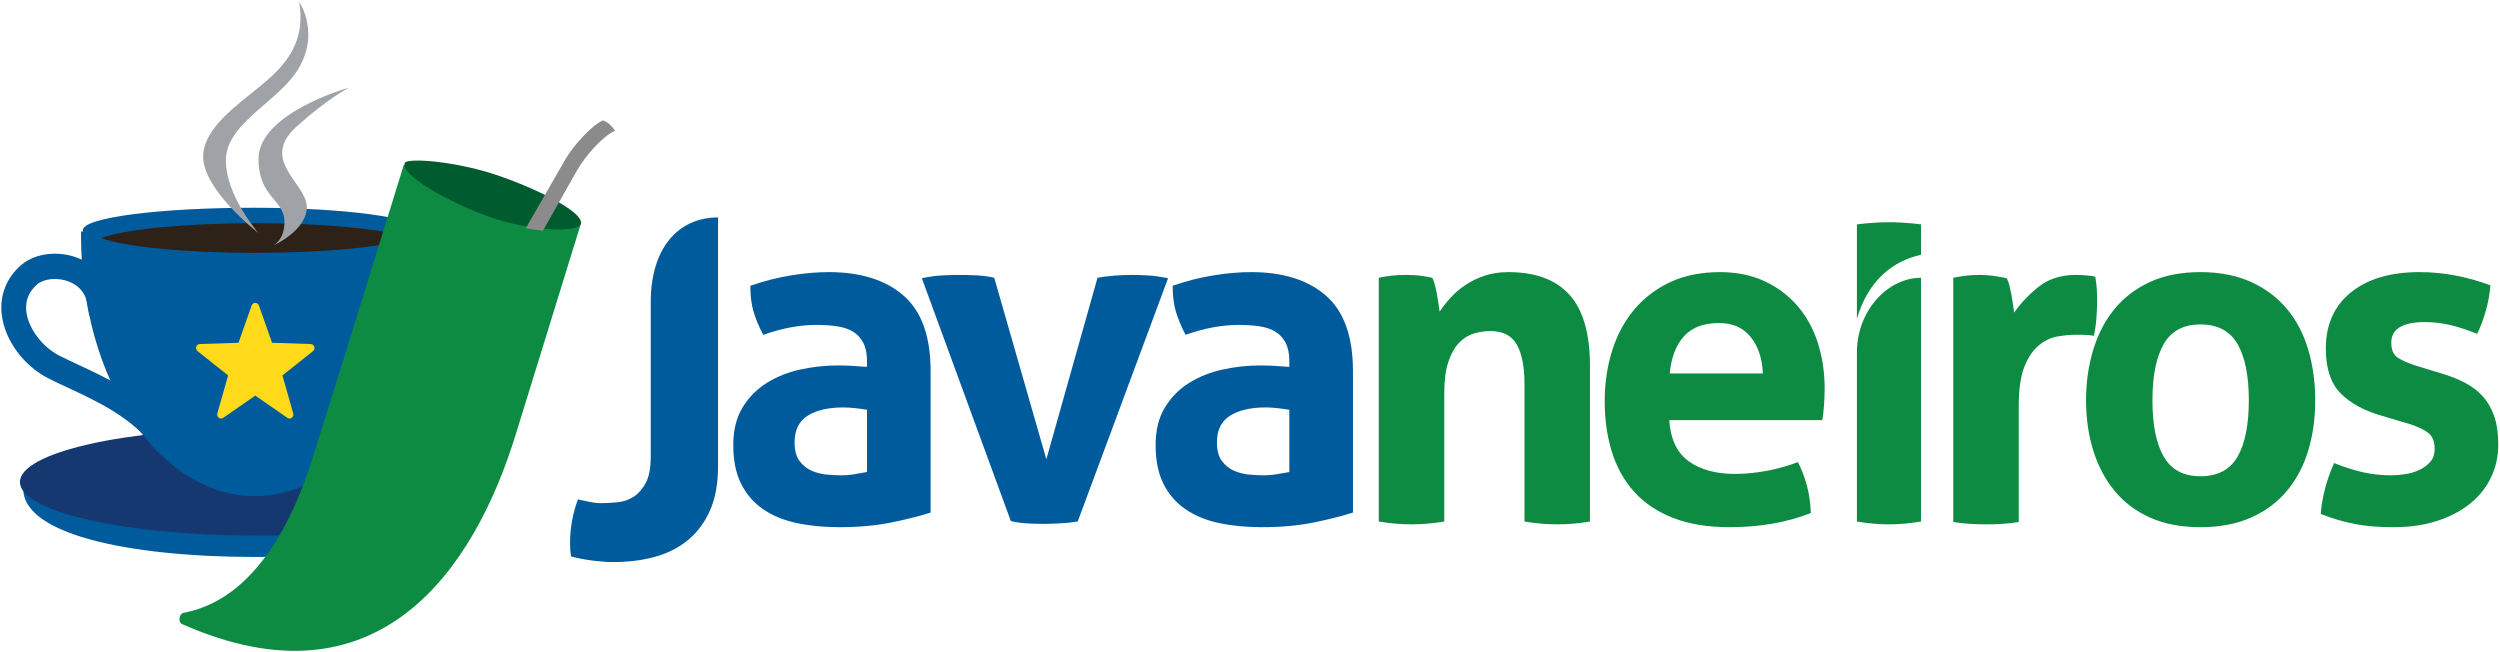 <?xml version="1.0" encoding="UTF-8" standalone="no"?>
<svg width="230px" height="60px" viewBox="0 0 230 60" version="1.1" xmlns="http://www.w3.org/2000/svg" xmlns:xlink="http://www.w3.org/1999/xlink">
    <!-- Generator: Sketch 39.1 (31720) - http://www.bohemiancoding.com/sketch -->
    <title>logo_java</title>
    <desc>Created with Sketch.</desc>
    <defs></defs>
    <g id="Page-1" stroke="none" stroke-width="1" fill="none" fill-rule="evenodd">
        <g id="Landing-Page-Javaneiros" transform="translate(-60, -24)">
            <g id="Topo">
                <g id="logo_java" transform="translate(60, 24)">
                    <path d="M4.536,44.87 C4.536,42.311 14.204,40.236 26.13,40.236 C29.597,40.236 32.871,40.411 35.774,40.722 C32.432,40.213 28.344,39.913 23.93,39.913 C12.629,39.913 3.468,41.879 3.468,44.305 C3.468,44.8 3.851,45.275 4.554,45.719 C4.796,45.872 4.876,45.725 4.732,45.496 C4.603,45.291 4.536,45.082 4.536,44.87" id="Fill-1" fill="#0D8B42"></path>
                    <path d="M59.868,27.797 C59.868,22.859 62.368,20.003 66.061,20.003 L66.061,42.907 C66.061,44.497 65.813,45.85 65.319,46.963 C64.825,48.076 64.145,48.987 63.283,49.696 C62.42,50.404 61.401,50.917 60.228,51.235 C59.054,51.553 57.775,51.713 56.39,51.713 C55.908,51.713 55.308,51.67 54.587,51.582 C53.865,51.495 53.18,51.366 52.53,51.192 C52.501,50.99 52.48,50.788 52.466,50.585 C52.451,50.383 52.445,50.166 52.445,49.935 C52.445,48.605 52.684,47.274 53.165,45.944 C53.477,46.002 53.816,46.074 54.183,46.16 C54.551,46.247 54.933,46.29 55.329,46.29 C55.809,46.29 56.319,46.261 56.857,46.204 C57.393,46.146 57.881,45.972 58.32,45.683 C58.758,45.394 59.125,44.967 59.423,44.404 C59.72,43.84 59.868,43.036 59.868,41.996 L59.868,27.797 Z M79.763,33.232 C79.763,32.538 79.649,31.974 79.423,31.54 C79.197,31.106 78.886,30.767 78.49,30.52 C78.093,30.275 77.606,30.108 77.027,30.021 C76.447,29.935 75.803,29.892 75.097,29.892 C73.569,29.892 71.943,30.195 70.218,30.803 C69.822,30.051 69.525,29.342 69.328,28.676 C69.129,28.012 69.031,27.217 69.031,26.291 C70.275,25.857 71.519,25.54 72.763,25.337 C74.008,25.135 75.166,25.034 76.242,25.034 C79.183,25.034 81.481,25.756 83.134,27.201 C84.789,28.648 85.616,30.962 85.616,34.142 L85.616,47.156 C84.627,47.475 83.425,47.779 82.011,48.067 C80.596,48.356 79,48.501 77.218,48.501 C75.775,48.501 74.453,48.371 73.251,48.11 C72.049,47.851 71.017,47.416 70.155,46.809 C69.292,46.202 68.627,45.421 68.161,44.467 C67.694,43.512 67.461,42.341 67.461,40.953 C67.461,39.565 67.751,38.401 68.331,37.462 C68.91,36.522 69.659,35.77 70.579,35.206 C71.497,34.642 72.522,34.237 73.655,33.991 C74.785,33.745 75.916,33.622 77.048,33.622 C77.868,33.622 78.772,33.666 79.763,33.752 L79.763,33.232 Z M79.763,37.699 C79.423,37.642 79.056,37.591 78.659,37.548 C78.263,37.505 77.91,37.483 77.599,37.483 C76.213,37.483 75.117,37.736 74.312,38.242 C73.506,38.748 73.103,39.565 73.103,40.692 C73.103,41.446 73.258,42.023 73.569,42.428 C73.88,42.834 74.255,43.13 74.693,43.317 C75.133,43.506 75.599,43.62 76.094,43.664 C76.588,43.707 77.019,43.729 77.387,43.729 C77.811,43.729 78.236,43.693 78.659,43.62 C79.083,43.549 79.451,43.484 79.763,43.426 L79.763,37.699 Z M84.81,25.598 C85.489,25.452 86.118,25.366 86.698,25.337 C87.278,25.308 87.78,25.293 88.204,25.293 C88.77,25.293 89.335,25.308 89.901,25.337 C90.467,25.366 90.989,25.439 91.47,25.554 L96.264,42.254 L100.972,25.554 C101.453,25.467 101.961,25.401 102.5,25.358 C103.037,25.315 103.575,25.293 104.111,25.293 C104.536,25.293 105.023,25.308 105.575,25.337 C106.126,25.366 106.755,25.452 107.463,25.598 L99.149,47.98 C98.611,48.067 98.045,48.125 97.451,48.154 C96.858,48.182 96.363,48.197 95.967,48.197 C95.543,48.197 95.061,48.182 94.525,48.154 C93.987,48.125 93.478,48.052 92.998,47.937 L84.81,25.598 Z M118.618,33.232 C118.618,32.538 118.505,31.974 118.279,31.54 C118.052,31.106 117.742,30.767 117.345,30.52 C116.949,30.275 116.46,30.108 115.882,30.021 C115.302,29.935 114.658,29.892 113.952,29.892 C112.425,29.892 110.798,30.195 109.074,30.803 C108.678,30.051 108.381,29.342 108.183,28.676 C107.984,28.012 107.886,27.217 107.886,26.291 C109.13,25.857 110.374,25.54 111.619,25.337 C112.863,25.135 114.022,25.034 115.098,25.034 C118.039,25.034 120.337,25.756 121.99,27.201 C123.645,28.648 124.472,30.962 124.472,34.142 L124.472,47.156 C123.482,47.475 122.28,47.779 120.866,48.067 C119.452,48.356 117.855,48.501 116.073,48.501 C114.63,48.501 113.309,48.371 112.107,48.11 C110.904,47.851 109.873,47.416 109.011,46.809 C108.147,46.202 107.483,45.421 107.016,44.467 C106.549,43.512 106.317,42.341 106.317,40.953 C106.317,39.565 106.606,38.401 107.186,37.462 C107.765,36.522 108.515,35.77 109.435,35.206 C110.353,34.642 111.378,34.237 112.51,33.991 C113.641,33.745 114.771,33.622 115.904,33.622 C116.724,33.622 117.627,33.666 118.618,33.752 L118.618,33.232 Z M118.618,37.699 C118.279,37.642 117.911,37.591 117.514,37.548 C117.118,37.505 116.765,37.483 116.454,37.483 C115.069,37.483 113.973,37.736 113.168,38.242 C112.362,38.748 111.959,39.565 111.959,40.692 C111.959,41.446 112.114,42.023 112.425,42.428 C112.736,42.834 113.11,43.13 113.549,43.317 C113.988,43.506 114.454,43.62 114.949,43.664 C115.444,43.707 115.875,43.729 116.242,43.729 C116.667,43.729 117.091,43.693 117.514,43.62 C117.939,43.549 118.308,43.484 118.618,43.426 L118.618,37.699 Z" id="Combined-Shape" fill="#005B9C"></path>
                    <path d="M23.485,51.24 C11.774,51.24 1.449,49.096 2.175,44.52 L45.124,45.088 C44.736,48.505 35.198,51.24 23.485,51.24 Z" id="Fill-6" fill="#005B9C"></path>
                    <path d="M1.834,44.35 C1.834,47.068 11.527,49.272 23.485,49.272 C35.444,49.272 45.138,47.068 45.138,44.35 C45.138,41.631 35.444,39.427 23.485,39.427 C11.527,39.427 1.834,41.631 1.834,44.35" id="Fill-8" fill="#153871"></path>
                    <path d="M7.637,21.304 L7.459,21.304 C7.457,21.437 7.455,21.569 7.455,21.7 C7.455,34.924 14.62,45.643 23.456,45.643 C32.293,45.643 39.457,34.924 39.457,21.7 C39.457,21.569 39.455,21.437 39.453,21.304 L38.552,21.304 C38.568,21.266 38.576,21.226 38.576,21.187 C38.576,20.042 31.747,19.113 23.322,19.113 C14.897,19.113 7.614,19.983 7.614,21.187 C7.614,21.227 7.621,21.266 7.637,21.304 Z" id="Combined-Shape" fill="#005B9C"></path>
                    <path d="M37.666,21.899 C35.553,22.695 30.002,23.262 23.485,23.262 C16.97,23.262 11.418,22.695 9.305,21.899 C11.418,21.103 16.97,20.535 23.485,20.535 C30.002,20.535 35.553,21.103 37.666,21.899" id="Fill-13" fill="#2D2118"></path>
                    <path d="M15.065,41.555 L14.511,41.555 L14.169,41.11 C12.075,38.387 9.007,36.956 6.299,35.694 C5.649,35.391 5.035,35.105 4.454,34.811 C2.157,33.645 0.432,31.283 0.159,28.934 C-0.046,27.16 0.598,25.536 1.972,24.362 C2.733,23.712 3.856,23.338 5.054,23.338 C7.053,23.338 9.249,24.379 10.06,26.678 C13.38,27.165 16.861,30.277 16.861,34.194 C16.861,35.274 17.144,36.307 17.394,37.218 C17.743,38.496 18.073,39.701 17.375,40.644 C16.699,41.555 15.469,41.555 15.065,41.555 L15.065,41.555 Z M5.054,25.669 C4.392,25.669 3.786,25.849 3.433,26.15 C2.648,26.821 2.308,27.666 2.422,28.66 C2.602,30.21 3.883,31.919 5.467,32.723 C6.014,33 6.611,33.279 7.244,33.574 C9.869,34.797 13.096,36.301 15.496,39.099 C15.452,38.773 15.31,38.254 15.198,37.848 C14.924,36.844 14.582,35.593 14.582,34.194 C14.582,31.284 11.621,28.942 9.169,28.942 L8.212,28.942 L8.047,27.979 C7.753,26.274 6.251,25.669 5.054,25.669 L5.054,25.669 Z" id="Fill-14" fill="#005B9C"></path>
                    <path d="M126.847,25.554 C127.243,25.467 127.638,25.401 128.035,25.358 C128.431,25.315 128.869,25.293 129.35,25.293 C129.831,25.293 130.254,25.315 130.622,25.358 C130.991,25.401 131.372,25.467 131.769,25.554 C131.853,25.699 131.93,25.908 132.001,26.182 C132.072,26.458 132.136,26.747 132.193,27.05 C132.249,27.354 132.298,27.65 132.341,27.94 C132.383,28.229 132.419,28.475 132.447,28.676 C132.729,28.243 133.069,27.809 133.465,27.375 C133.86,26.942 134.321,26.551 134.844,26.204 C135.367,25.857 135.953,25.575 136.604,25.358 C137.254,25.142 137.975,25.034 138.768,25.034 C141.256,25.034 143.129,25.727 144.387,27.115 C145.646,28.504 146.276,30.687 146.276,33.666 L146.276,47.98 C145.258,48.154 144.254,48.241 143.263,48.241 C142.274,48.241 141.27,48.154 140.253,47.98 L140.253,35.314 C140.253,33.752 140.019,32.552 139.552,31.713 C139.086,30.875 138.272,30.456 137.112,30.456 C136.631,30.456 136.137,30.528 135.628,30.672 C135.119,30.818 134.659,31.099 134.25,31.519 C133.839,31.938 133.507,32.523 133.253,33.275 C132.998,34.027 132.872,35.011 132.872,36.225 L132.872,47.98 C131.853,48.154 130.85,48.241 129.859,48.241 C128.869,48.241 127.866,48.154 126.847,47.98 L126.847,25.554 Z M153.572,38.654 C153.685,40.389 154.278,41.647 155.353,42.428 C156.428,43.209 157.841,43.599 159.595,43.599 C160.556,43.599 161.539,43.506 162.542,43.317 C163.546,43.13 164.501,42.862 165.406,42.515 C165.718,43.094 165.986,43.788 166.212,44.597 C166.439,45.406 166.565,46.274 166.595,47.2 C164.389,48.067 161.899,48.501 159.128,48.501 C157.091,48.501 155.346,48.211 153.89,47.634 C152.434,47.055 151.244,46.253 150.327,45.226 C149.406,44.2 148.728,42.977 148.29,41.56 C147.851,40.143 147.632,38.596 147.632,36.919 C147.632,35.27 147.858,33.724 148.311,32.278 C148.764,30.832 149.436,29.574 150.327,28.504 C151.218,27.434 152.32,26.588 153.636,25.966 C154.949,25.345 156.485,25.034 158.237,25.034 C159.765,25.034 161.122,25.308 162.309,25.857 C163.497,26.407 164.508,27.158 165.343,28.113 C166.176,29.068 166.806,30.203 167.231,31.519 C167.655,32.834 167.867,34.244 167.867,35.747 C167.867,36.297 167.845,36.84 167.803,37.374 C167.76,37.91 167.711,38.336 167.655,38.654 L153.572,38.654 Z M162.183,34.36 C162.125,32.971 161.751,31.85 161.058,30.998 C160.365,30.145 159.397,29.718 158.153,29.718 C156.738,29.718 155.663,30.124 154.929,30.933 C154.192,31.742 153.755,32.885 153.614,34.36 L162.183,34.36 Z M170.835,32.43 C170.835,28.536 173.705,25.554 176.732,25.554 L176.732,47.98 C175.714,48.154 174.724,48.241 173.762,48.241 C172.83,48.241 171.854,48.154 170.835,47.98 L170.835,32.43 Z M179.701,25.554 C180.126,25.467 180.528,25.401 180.91,25.358 C181.293,25.315 181.709,25.293 182.162,25.293 C182.585,25.293 183.003,25.322 183.413,25.38 C183.822,25.439 184.226,25.511 184.622,25.598 C184.707,25.742 184.784,25.952 184.855,26.226 C184.925,26.501 184.989,26.79 185.047,27.093 C185.103,27.397 185.152,27.7 185.195,28.004 C185.237,28.308 185.272,28.562 185.301,28.764 C185.923,27.868 186.685,27.065 187.591,26.356 C188.496,25.648 189.628,25.293 190.985,25.293 C191.267,25.293 191.594,25.308 191.961,25.337 C192.328,25.366 192.597,25.409 192.766,25.467 C192.823,25.756 192.866,26.089 192.893,26.465 C192.922,26.84 192.936,27.231 192.936,27.636 C192.936,28.128 192.915,28.663 192.873,29.241 C192.829,29.82 192.753,30.368 192.639,30.889 C192.328,30.832 191.982,30.803 191.6,30.803 L190.9,30.803 C190.419,30.803 189.882,30.854 189.288,30.954 C188.694,31.056 188.128,31.323 187.591,31.756 C187.054,32.191 186.608,32.841 186.255,33.709 C185.902,34.576 185.725,35.791 185.725,37.353 L185.725,48.024 C185.216,48.11 184.707,48.168 184.198,48.197 C183.689,48.225 183.194,48.241 182.713,48.241 C182.232,48.241 181.744,48.225 181.25,48.197 C180.755,48.168 180.238,48.11 179.701,48.024 L179.701,25.554 Z M202.437,48.501 C200.656,48.501 199.108,48.204 197.792,47.612 C196.477,47.02 195.389,46.195 194.526,45.139 C193.663,44.084 193.013,42.847 192.575,41.43 C192.136,40.014 191.917,38.481 191.917,36.832 C191.917,35.183 192.136,33.637 192.575,32.191 C193.013,30.744 193.663,29.494 194.526,28.438 C195.389,27.383 196.477,26.551 197.792,25.944 C199.108,25.337 200.656,25.034 202.437,25.034 C204.219,25.034 205.774,25.337 207.104,25.944 C208.432,26.551 209.536,27.383 210.413,28.438 C211.289,29.494 211.939,30.744 212.364,32.191 C212.788,33.637 213,35.183 213,36.832 C213,38.481 212.788,40.014 212.364,41.43 C211.939,42.847 211.289,44.084 210.413,45.139 C209.536,46.195 208.432,47.02 207.104,47.612 C205.774,48.204 204.219,48.501 202.437,48.501 Z M202.437,43.816 C204.021,43.816 205.158,43.216 205.853,42.016 C206.545,40.816 206.891,39.088 206.891,36.832 C206.891,34.576 206.545,32.849 205.853,31.648 C205.158,30.449 204.021,29.848 202.437,29.848 C200.881,29.848 199.758,30.449 199.065,31.648 C198.372,32.849 198.025,34.576 198.025,36.832 C198.025,39.088 198.372,40.816 199.065,42.016 C199.758,43.216 200.881,43.816 202.437,43.816 Z M219.023,38.221 C217.439,37.758 216.202,37.07 215.312,36.16 C214.421,35.248 213.976,33.882 213.976,32.06 C213.976,29.863 214.745,28.142 216.287,26.898 C217.828,25.655 219.928,25.034 222.587,25.034 C223.69,25.034 224.778,25.135 225.852,25.337 C226.927,25.54 228.016,25.843 229.119,26.248 C229.062,27 228.921,27.781 228.695,28.59 C228.468,29.4 228.2,30.108 227.889,30.715 C227.21,30.427 226.46,30.174 225.64,29.956 C224.82,29.74 223.957,29.631 223.053,29.631 C222.091,29.631 221.341,29.783 220.805,30.087 C220.267,30.39 219.998,30.875 219.998,31.54 C219.998,32.176 220.19,32.624 220.571,32.885 C220.953,33.145 221.497,33.391 222.204,33.622 L224.623,34.36 C225.413,34.591 226.129,34.873 226.764,35.206 C227.401,35.538 227.944,35.95 228.397,36.443 C228.85,36.934 229.203,37.541 229.458,38.264 C229.712,38.987 229.84,39.869 229.84,40.909 C229.84,41.98 229.62,42.977 229.183,43.903 C228.744,44.828 228.108,45.631 227.273,46.311 C226.439,46.99 225.429,47.524 224.241,47.915 C223.053,48.306 221.71,48.501 220.21,48.501 C219.532,48.501 218.91,48.479 218.344,48.436 C217.779,48.392 217.234,48.32 216.711,48.219 C216.188,48.117 215.673,47.995 215.163,47.851 C214.655,47.706 214.102,47.518 213.508,47.287 C213.565,46.505 213.7,45.718 213.912,44.923 C214.124,44.127 214.399,43.354 214.739,42.601 C215.673,42.977 216.555,43.259 217.39,43.448 C218.225,43.636 219.093,43.729 219.998,43.729 C220.395,43.729 220.826,43.693 221.293,43.62 C221.759,43.549 222.19,43.419 222.587,43.23 C222.982,43.043 223.314,42.797 223.583,42.493 C223.852,42.189 223.987,41.792 223.987,41.3 C223.987,40.606 223.78,40.107 223.371,39.803 C222.961,39.5 222.389,39.233 221.653,39.001 L219.023,38.221 Z M170.835,29.329 C171.88,25.769 174.157,24.011 176.732,23.437 L176.732,20.641 C176.732,20.641 175.294,20.446 173.784,20.446 C172.286,20.446 170.835,20.641 170.835,20.641 L170.835,29.329 Z" id="Combined-Shape" fill="#0D8B42"></path>
                    <path d="M44.736,19.255 C40.229,17.799 37.156,15.148 37.156,15.148 C31.271,34.213 28.974,41.449 28.974,41.449 C27.708,45.642 24.42,54.979 16.877,56.384 C16.483,56.458 16.356,57.24 16.748,57.414 C34.809,65.419 43.606,52.398 47.437,40.004 C51.188,27.866 50.191,31.095 53.488,20.426 C53.488,20.426 49.624,20.835 44.736,19.255" id="Fill-24" fill="#0D8B42"></path>
                    <path d="M44.952,19.93 C48.736,21.271 52.879,21.402 53.381,20.678 C54.02,19.758 50.015,17.629 46.132,16.255 C41.974,14.782 37.502,14.523 37.256,14.969 C36.67,16.029 41.419,18.68 44.952,19.93 Z" id="Fill-26" fill="#005B2E"></path>
                    <path d="M49.947,21.231 C49.947,21.231 49.334,21.159 49.13,21.129 C48.941,21.101 48.373,20.995 48.373,20.995 L51.965,14.74 C52.764,13.341 54.489,11.481 55.478,11.077 C55.478,11.077 55.776,11.174 56.057,11.417 C56.355,11.674 56.587,12.034 56.587,12.034 C55.535,12.426 53.778,14.423 53.067,15.711 L49.947,21.231 Z" id="Fill-29" fill="#8A8B8A"></path>
                    <path d="" id="Fill-30" fill="#9E9F9E"></path>
                    <path d="M28.918,31.903 C28.872,31.757 28.74,31.656 28.59,31.651 L25.03,31.534 L23.821,28.108 C23.77,27.963 23.636,27.866 23.485,27.866 C23.335,27.866 23.201,27.963 23.149,28.108 L21.941,31.534 L18.381,31.651 C18.23,31.656 18.099,31.757 18.052,31.903 C18.006,32.049 18.054,32.209 18.173,32.304 L20.986,34.538 L19.994,38.037 C19.953,38.184 20.006,38.343 20.128,38.434 C20.249,38.525 20.413,38.526 20.538,38.44 L23.485,36.395 L26.433,38.44 C26.493,38.482 26.563,38.504 26.633,38.504 C26.706,38.504 26.78,38.48 26.843,38.434 C26.965,38.343 27.018,38.184 26.976,38.037 L25.984,34.538 L28.797,32.304 C28.916,32.209 28.964,32.049 28.918,31.903" id="Fill-32" fill="#FFDA1A"></path>
                    <path d="M23.777,8.058 C21.804,9.679 18.87,11.717 18.695,14.199 C18.473,17.352 23.777,21.438 23.777,21.438 C23.777,21.438 20.779,18.021 20.779,14.763 C20.779,11.504 25.127,9.572 27.09,6.867 C29.684,3.292 27.519,0.161 27.519,0.161 C28.249,4.323 25.705,6.474 23.777,8.058 Z M32.115,8.058 C32.115,8.058 23.781,10.374 23.781,14.638 C23.781,18.175 26.171,18.334 26.171,20.429 C26.171,22.095 25.129,22.597 25.129,22.597 C25.129,22.597 28.252,21.218 28.223,19.024 C28.193,16.831 23.845,14.752 27.287,11.641 C30.149,9.054 32.115,8.058 32.115,8.058 Z" id="Combined-Shape" fill="#9FA3A7"></path>
                </g>
            </g>
        </g>
    </g>
</svg>